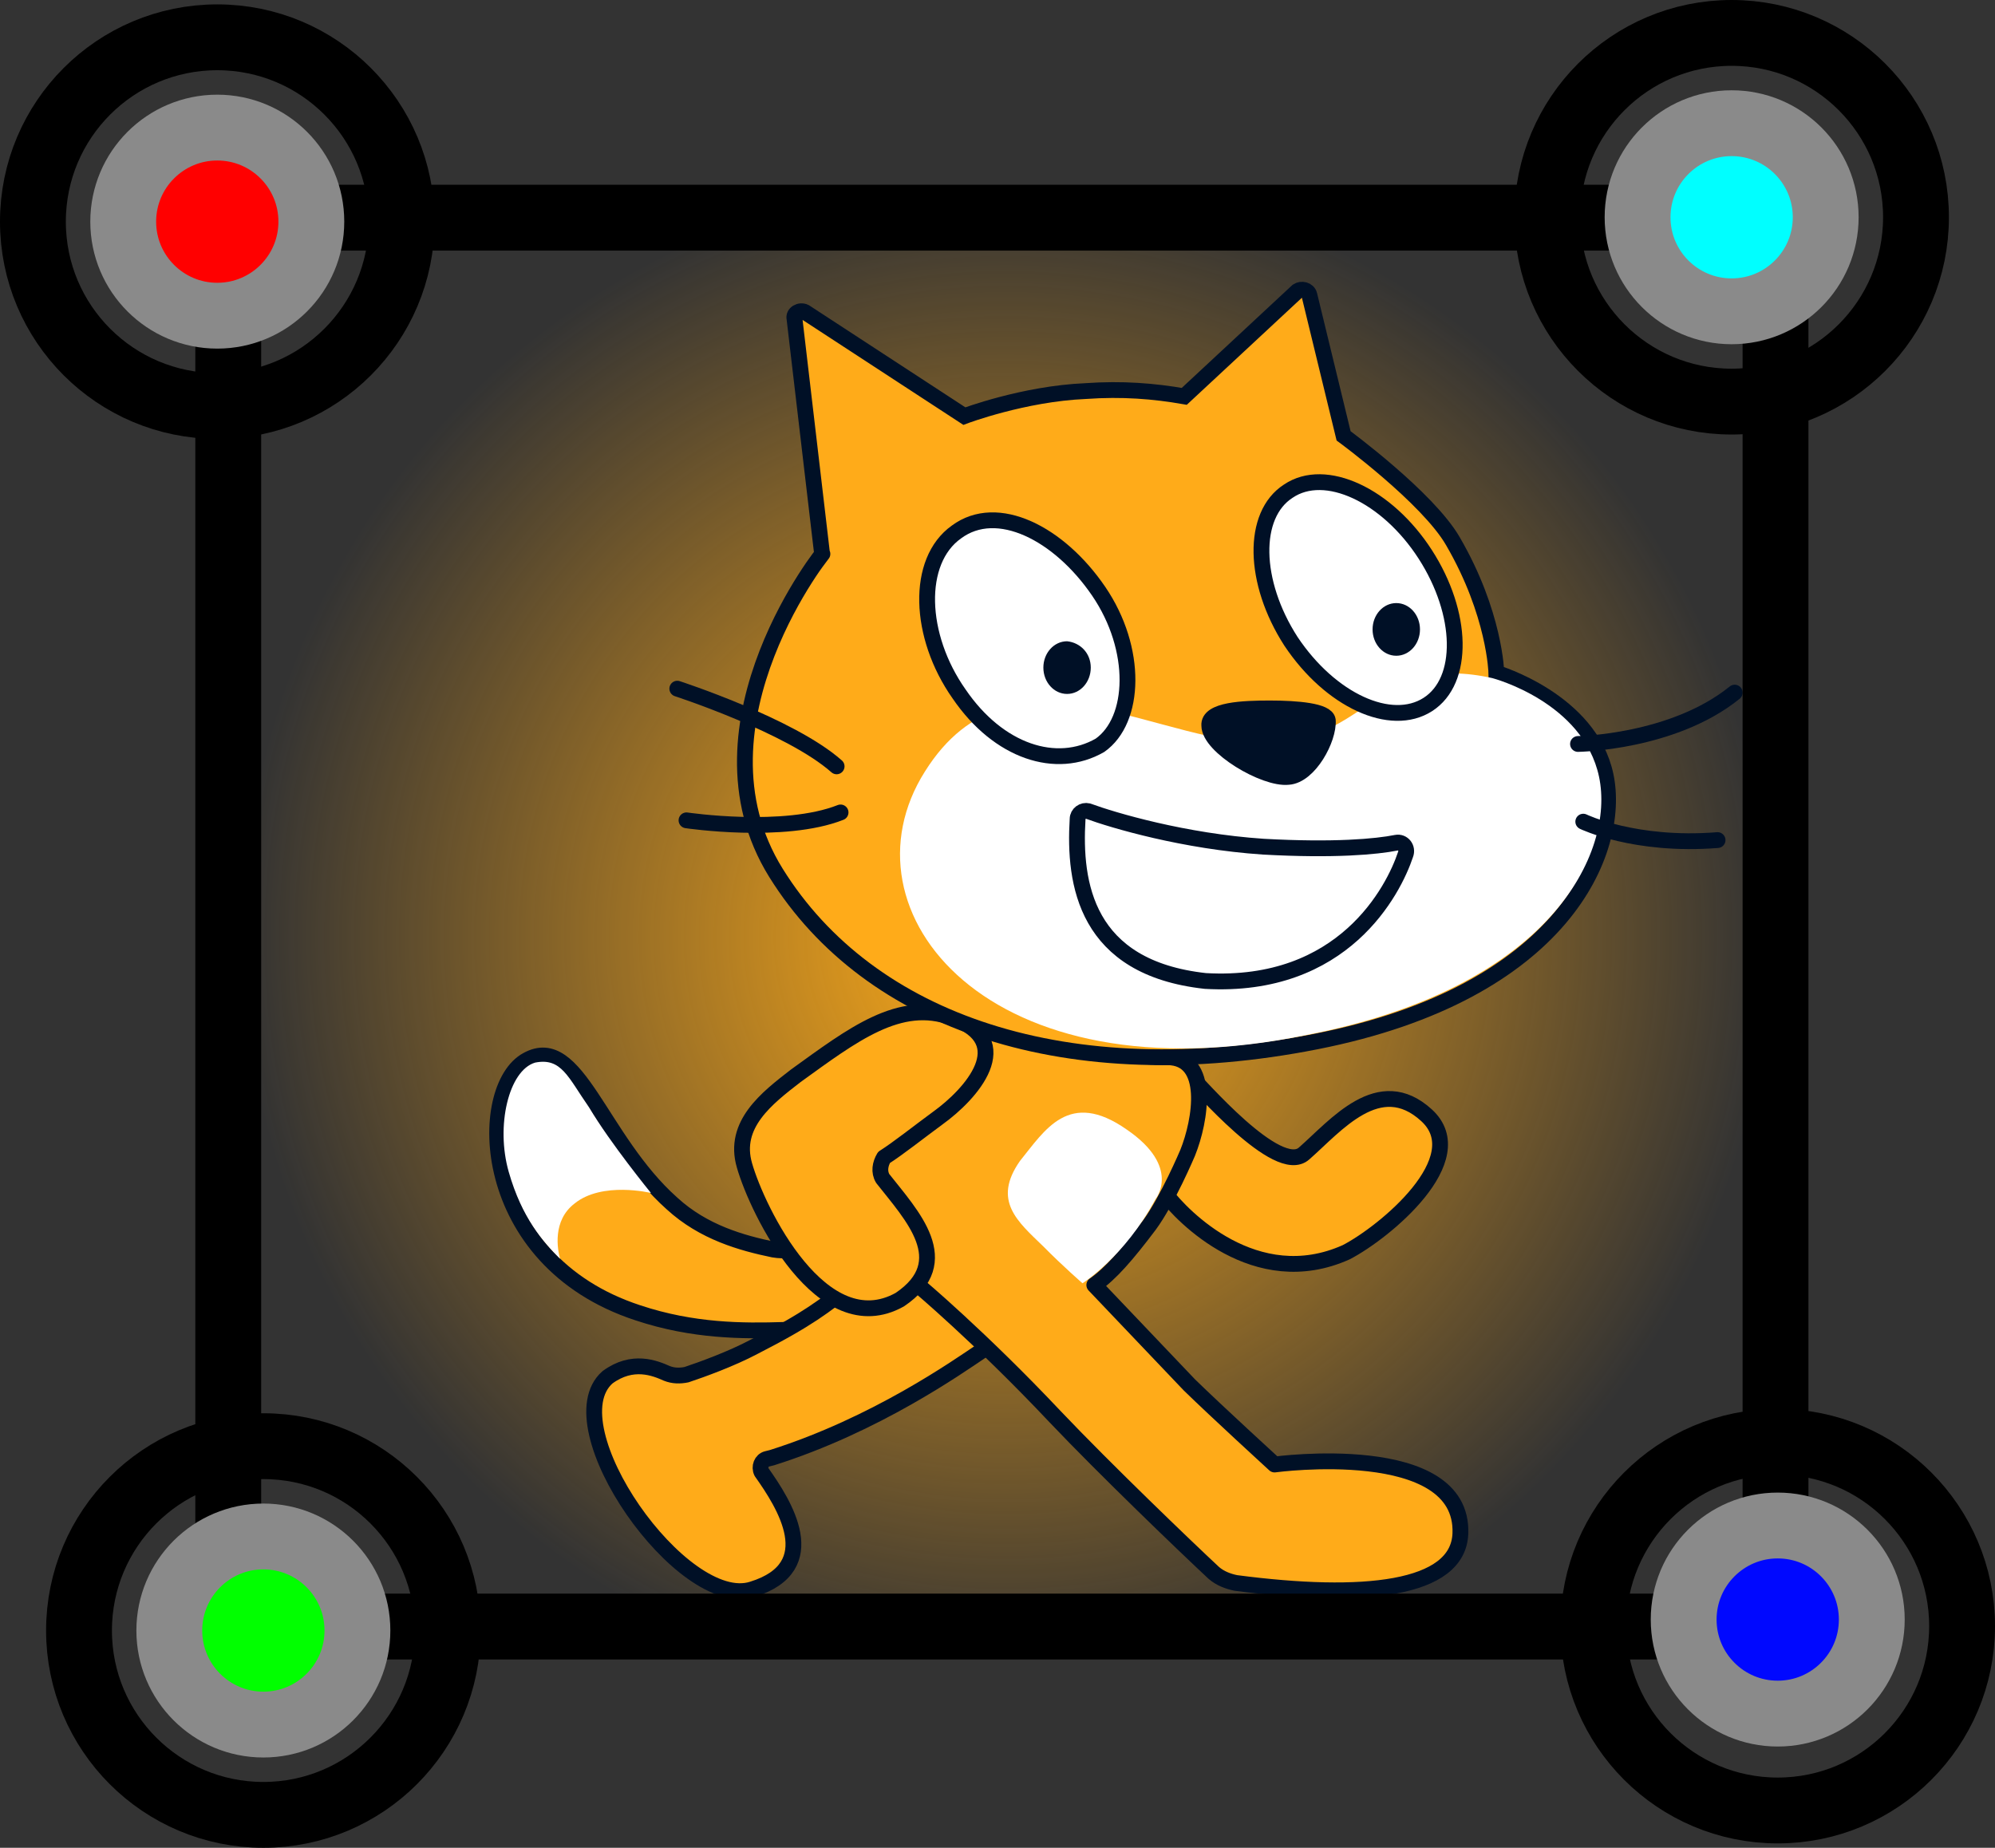 <svg version="1.1" xmlns="http://www.w3.org/2000/svg" xmlns:xlink="http://www.w3.org/1999/xlink" width="151.5" height="140.333" viewBox="0,0,151.5,140.333"><rect x="0" y="0" width="151.5" height="140.333" fill="#333333" stroke="none"/><defs><radialGradient cx="231.538" cy="180.1" r="58" gradientUnits="userSpaceOnUse" id="color-1"><stop offset="0" stop-color="#ffab19"/><stop offset="1" stop-color="#ffab19" stop-opacity="0"/></radialGradient></defs><g transform="translate(-155.167,-108.898)"><g data-paper-data="{&quot;isPaintingLayer&quot;:true}" stroke-miterlimit="10" stroke-dasharray="" stroke-dashoffset="0" style="mix-blend-mode: normal"><path d="M173.538,232.507v-104.814h116v104.814z" fill="url(#color-1)" fill-rule="nonzero" stroke="none" stroke-width="none" stroke-linecap="butt" stroke-linejoin="miter"/><g fill-rule="evenodd"><path d="M224.7,201.1c0.8,0.4 2.5,1.3 0.1,4.7c-2.4,3.4 -9.3,4.1 -10.1,4.1c-3.1,0.1 -6.9,0.1 -11.1,-1.3c-12.2,-4 -12.3,-17.1 -8.4,-19.2c3.8,-2.1 5.5,6 11,10.9c2.4,2.2 5.3,3 7.7,3.5c3.4,0.6 9.9,-3.2 10.8,-2.7z" fill="#ffab19" stroke="#001026" stroke-width="1.2" stroke-linecap="round" stroke-linejoin="round"/><path d="M199.9,193c1.6,2.7 4.7,6.5 4.7,6.5c0,0 -3.7,-0.9 -5.8,0.8c-1.7,1.3 -1.3,3.5 -1.1,4.2c-1.3,-1.3 -2.9,-3.1 -3.9,-6.6c-1,-3.5 0,-7.7 2,-8.3c2,-0.4 2.5,1.1 4.1,3.4z" fill="#ffffff" stroke="none" stroke-width="1" stroke-linecap="butt" stroke-linejoin="miter"/></g><path d="M229.7,211.5c-1.8,1.2 -8,5.6 -15.9,8.1l-0.4,0.1c-0.4,0.1 -0.6,0.6 -0.4,1c1.7,2.4 4.8,7.2 -0.7,8.9c-5.3,1.7 -15.2,-12.4 -11,-16.1c1.9,-1.4 3.6,-0.7 4.5,-0.3c0.5,0.2 1,0.2 1.5,0.1c1.2,-0.4 3.4,-1.2 5.1,-2.1c4.3,-2.2 5.3,-3.1 7.3,-4.6c2,-1.5 6.6,-5.2 10.3,-2c3.2,2.7 1.4,5.7 -0.3,6.9z" fill="#ffab19" fill-rule="evenodd" stroke="#001026" stroke-width="1.2" stroke-linecap="round" stroke-linejoin="round"/><path d="M245.6,190.7c0.5,0.4 6.6,7.6 8.6,5.8c2.4,-2.1 5.7,-6.2 9.3,-2.9c3.6,3.3 -3.2,8.9 -6.1,10.4c-6.9,3.1 -12.5,-2.8 -13.7,-4.4c-1.2,-1.6 -3.3,-4.3 -3.3,-6.9c0.1,-2.8 3.5,-3.5 5.2,-2z" fill="#ffab19" fill-rule="evenodd" stroke="#001026" stroke-width="1.2" stroke-linecap="round" stroke-linejoin="round"/><g fill-rule="evenodd"><path d="M245.484,214.072c2.026,1.979 6.474,6.051 6.474,6.051c0,0 14.385,-1.952 14.11,5.242c-0.164,4.297 -7.397,5.021 -17.056,3.752c-0.596,-0.123 -1.188,-0.346 -1.672,-0.764c-2.126,-1.983 -8.208,-7.819 -12.056,-11.869c-5.674,-6.021 -10.426,-10.005 -10.426,-10.005c-8.177,-8.618 -1.149,-11.852 1.733,-16.546c2.655,-4.002 3.723,-3.16 9.673,-1.732c3.378,0.629 5.366,1.005 7.568,0.99c3.301,0.026 2.519,4.8 1.524,7.263c0,0 -1.54,3.644 -2.912,5.493c-1.687,2.237 -2.943,3.69 -4.176,4.544z" fill="#ffab19" stroke="#001026" stroke-width="1.2" stroke-linecap="round" stroke-linejoin="round"/><path d="M237.372,206.357c0,0 -1.453,-1.256 -2.995,-2.816c-1.93,-1.875 -3.871,-3.45 -1.754,-6.472c1.89,-2.33 3.711,-5.462 8.097,-2.393c4.194,2.862 2.2,5.288 2.2,5.288c-2.37,4.413 -5.548,6.393 -5.548,6.393z" fill="#ffffff" stroke="none" stroke-width="1" stroke-linecap="butt" stroke-linejoin="miter"/></g><path d="M222.2,198.4c2.2,2.8 5.6,6.3 1.3,9.2c-5.9,3.3 -10.8,-6.7 -11.8,-10.2c-0.9,-3.1 1.7,-5.1 3.9,-6.8c4.3,-3.1 7.9,-5.9 11.9,-4.4c5,1.8 1.4,5.8 -1.1,7.6c-1.5,1.1 -3,2.3 -4.1,3c-0.3,0.5 -0.4,1.1 -0.1,1.6z" fill="#ffab19" fill-rule="evenodd" stroke="#001026" stroke-width="1.2" stroke-linecap="round" stroke-linejoin="round"/><g fill-rule="evenodd"><path d="M253.7,131c0.3,-0.2 0.8,-0.1 0.9,0.3l2.6,10.7c0,0 6.4,4.7 8.3,8c3.2,5.5 3.3,10 3.3,10c0,0 7.1,2.1 8.3,7.8c1.2,5.7 -3.2,16.5 -22,20.2c-18.8,3.7 -33.9,-1.4 -41,-12.8c-7.1,-11.4 4.1,-25 3.5,-24.2l-2.1,-17.9c-0.1,-0.4 0.4,-0.7 0.8,-0.5l12.1,7.9c0,0 4.5,-1.7 9.2,-1.9c2.8,-0.2 5.2,0 7.5,0.4z" fill="#ffab19" stroke="#001026" stroke-width="1.2" stroke-linecap="butt" stroke-linejoin="miter"/><path d="M268.5,160.4c0,0 6.9,1.8 8.1,7.5c1.2,5.7 -3.6,16 -22.2,19.6c-24.2,5 -35.7,-9.4 -29,-20c6.7,-10.7 18.2,-1.6 26.6,-2.2c7.2,-0.5 8,-6.8 16.5,-4.9z" fill="#ffffff" stroke="none" stroke-width="1" stroke-linecap="butt" stroke-linejoin="miter"/><path d="M237,171.1c0,-0.4 0.4,-0.7 0.8,-0.6c1.9,0.7 7.3,2.3 13.3,2.7c5.4,0.3 8.6,0 10.1,-0.3c0.5,-0.1 0.9,0.4 0.7,0.9c-0.9,2.7 -4.7,10.2 -15.2,9.6c-9.1,-1 -10,-7.4 -9.7,-12.3z" fill="#ffffff" stroke="#001026" stroke-width="1.2" stroke-linecap="round" stroke-linejoin="round"/><path d="M286.9,161.5c-4.7,3.8 -11.9,3.9 -11.9,3.9" fill="none" stroke="#001026" stroke-width="1.2" stroke-linecap="round" stroke-linejoin="round"/><path d="M285.6,172.7c-6.3,0.5 -10.2,-1.4 -10.2,-1.4" fill="none" stroke="#001026" stroke-width="1.2" stroke-linecap="round" stroke-linejoin="round"/><path d="M251.6,162.7c2.1,0 4.3,0.2 4.4,0.9c0.1,1.4 -1.4,4.2 -3,4.3c-1.8,0.2 -6,-2.3 -6,-3.9c-0.1,-1.2 2.6,-1.3 4.6,-1.3z" fill="#001026" stroke="#001026" stroke-width="1.2" stroke-linecap="round" stroke-linejoin="round"/><path d="M206.6,161.2c0,0 8.6,2.8 12.1,5.9" fill="none" stroke="#001026" stroke-width="1.2" stroke-linecap="round" stroke-linejoin="round"/><path d="M219,170.6c-4.3,1.7 -11.7,0.6 -11.7,0.6" fill="none" stroke="#001026" stroke-width="1.2" stroke-linecap="round" stroke-linejoin="round"/><g><path d="M263.4,151c2.9,4.5 3,9.6 0.2,11.4c-2.8,1.8 -7.4,-0.3 -10.4,-4.8c-2.9,-4.5 -3,-9.6 -0.2,-11.4c2.8,-1.9 7.5,0.3 10.4,4.8z" fill="#ffffff" stroke="#001026" stroke-width="1.2" stroke-linecap="round" stroke-linejoin="round"/><path d="M263,156.7c0,1.1 -0.8,2 -1.8,2c-1,0 -1.8,-0.9 -1.8,-2c0,-1.1 0.8,-2 1.8,-2c1,0 1.8,0.9 1.8,2" fill="#001026" stroke="none" stroke-width="1" stroke-linecap="butt" stroke-linejoin="miter"/></g><g><path d="M238.6,153.8c3,4.4 2.8,9.8 0.1,11.7c-3.3,1.9 -7.7,0.5 -10.7,-3.9c-3.1,-4.4 -3.3,-10.1 -0.2,-12.3c3.1,-2.3 7.8,0.1 10.8,4.5z" fill="#ffffff" stroke="#001026" stroke-width="1.2" stroke-linecap="round" stroke-linejoin="round"/><path d="M238,159.6c0,1.1 -0.8,2 -1.8,2c-1,0 -1.8,-0.9 -1.8,-2c0,-1.1 0.8,-2 1.8,-2c1,0.1 1.8,0.9 1.8,2" fill="#001026" stroke="none" stroke-width="1" stroke-linecap="butt" stroke-linejoin="miter"/></g></g><path d="M172.5,238.179v-115.5" fill="none" fill-rule="nonzero" stroke="#000000" stroke-width="5" stroke-linecap="round" stroke-linejoin="miter"/><path d="M290,121.679v115.5" fill="none" fill-rule="nonzero" stroke="#000000" stroke-width="5" stroke-linecap="round" stroke-linejoin="miter"/><path d="M290.75,232.429h-115.5" fill="none" fill-rule="nonzero" stroke="#000000" stroke-width="5" stroke-linecap="round" stroke-linejoin="miter"/><path d="M168.024,232.731c0,-3.945 3.198,-7.143 7.143,-7.143c3.945,0 7.143,3.198 7.143,7.143c0,3.945 -3.198,7.143 -7.143,7.143c-3.945,0 -7.143,-3.198 -7.143,-7.143z" fill="#01ff00" fill-rule="nonzero" stroke="#8a8a8a" stroke-width="5" stroke-linecap="butt" stroke-linejoin="miter"/><path d="M161.167,232.731c0,-7.732 6.268,-14 14,-14c7.732,0 14,6.268 14,14c0,7.732 -6.268,14 -14,14c-7.732,0 -14,-6.268 -14,-14z" fill="none" fill-rule="nonzero" stroke="#000000" stroke-width="5" stroke-linecap="butt" stroke-linejoin="miter"/><path d="M283.024,231.898c0,-3.945 3.198,-7.143 7.143,-7.143c3.945,0 7.143,3.198 7.143,7.143c0,3.945 -3.198,7.143 -7.143,7.143c-3.945,0 -7.143,-3.198 -7.143,-7.143z" fill="#0008ff" fill-rule="nonzero" stroke="#8a8a8a" stroke-width="5" stroke-linecap="butt" stroke-linejoin="miter"/><path d="M276.167,232.398c0,-7.732 6.268,-14 14,-14c7.732,0 14,6.268 14,14c0,7.732 -6.268,14 -14,14c-7.732,0 -14,-6.268 -14,-14z" fill="none" fill-rule="nonzero" stroke="#000000" stroke-width="5" stroke-linecap="butt" stroke-linejoin="miter"/><path d="M171.75,125.429h115.5" fill="none" fill-rule="nonzero" stroke="#000000" stroke-width="5" stroke-linecap="round" stroke-linejoin="miter"/><path d="M164.524,125.731c0,-3.945 3.198,-7.143 7.143,-7.143c3.945,0 7.143,3.198 7.143,7.143c0,3.945 -3.198,7.143 -7.143,7.143c-3.945,0 -7.143,-3.198 -7.143,-7.143z" fill="#ff0000" fill-rule="nonzero" stroke="#8a8a8a" stroke-width="5" stroke-linecap="butt" stroke-linejoin="miter"/><path d="M157.667,125.731c0,-7.732 6.268,-14 14,-14c7.732,0 14,6.268 14,14c0,7.732 -6.268,14 -14,14c-7.732,0 -14,-6.268 -14,-14z" fill="none" fill-rule="nonzero" stroke="#000000" stroke-width="5" stroke-linecap="butt" stroke-linejoin="miter"/><path d="M279.524,125.398c0,-3.945 3.198,-7.143 7.143,-7.143c3.945,0 7.143,3.198 7.143,7.143c0,3.945 -3.198,7.143 -7.143,7.143c-3.945,0 -7.143,-3.198 -7.143,-7.143z" fill="#00ffff" fill-rule="nonzero" stroke="#8a8a8a" stroke-width="5" stroke-linecap="butt" stroke-linejoin="miter"/><path d="M272.667,125.398c0,-7.732 6.268,-14 14,-14c7.732,0 14,6.268 14,14c0,7.732 -6.268,14 -14,14c-7.732,0 -14,-6.268 -14,-14z" fill="none" fill-rule="nonzero" stroke="#000000" stroke-width="5" stroke-linecap="butt" stroke-linejoin="miter"/></g></g></svg>
